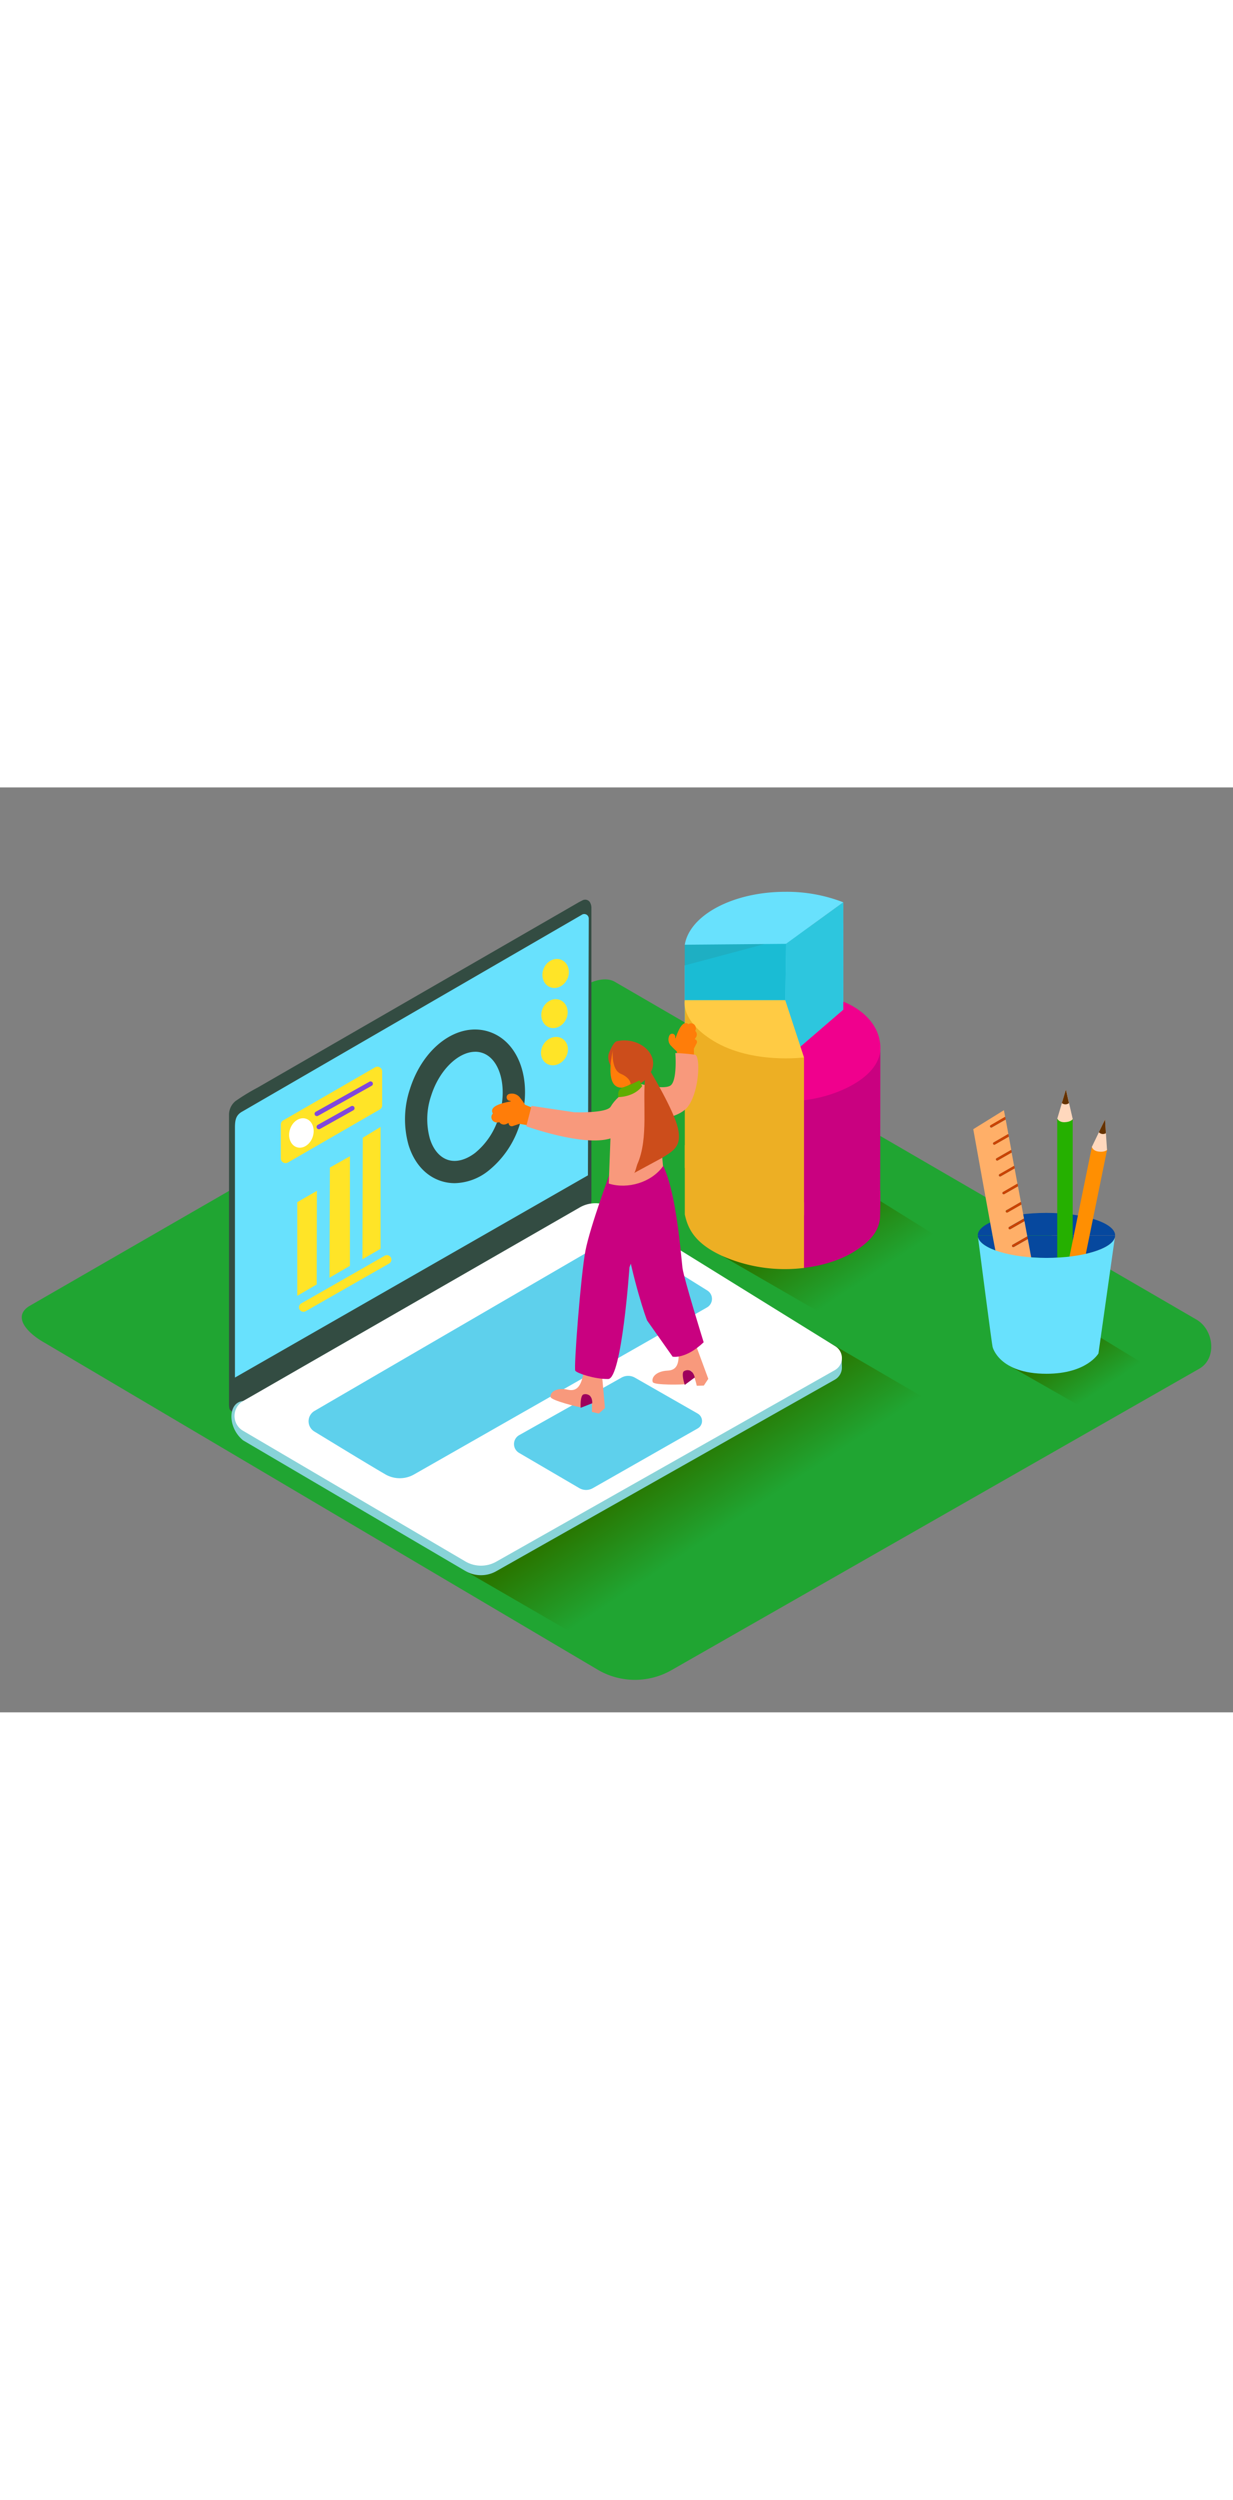 <svg id="Layer_2" data-name="Layer 2" xmlns="http://www.w3.org/2000/svg" xmlns:xlink="http://www.w3.org/1999/xlink" viewBox="0 0 400 300" data-imageid="graphics-and-charts-isometric" imageName="Graphics and charts" class="illustrations_image" style="width: 148px;"><rect x="0" y="0" width="400" height="300" fill="#808080" stroke="none"/><defs><linearGradient id="linear-gradient" x1="279.09" y1="160.71" x2="264.77" y2="139.1" gradientUnits="userSpaceOnUse"><stop offset="0" stop-color="#20a532"/><stop offset="1" stop-color="#297600"/></linearGradient><linearGradient id="linear-gradient-2" x1="356.38" y1="195.83" x2="346.05" y2="180.24" xlink:href="#linear-gradient"/><linearGradient id="linear-gradient-3" x1="236.54" y1="239.03" x2="221.05" y2="215.67" xlink:href="#linear-gradient"/></defs><title>PP</title><path d="M194.28,286.39,14.56,180.17C8.84,177,3.93,171.68,9.51,168.22l180.37-104c2.71-1.68,6.82-2.78,9.57-1.18L388.11,172.58c5.72,3.32,6.75,12.6,1,15.93L218,286.22A23.9,23.9,0,0,1,194.28,286.39Z" fill="#20a532"/><polyline points="234.22 151.92 271.21 173.31 311.03 150 276.28 128.36" fill="url(#linear-gradient)"/><polyline points="327.15 187.41 354.22 202.86 376.29 190.18 354.22 176.72" fill="url(#linear-gradient-2)"/><polyline points="150.92 254.13 186.55 274.77 308.18 202.86 268.15 179.53" fill="url(#linear-gradient-3)"/><path d="M77.4,202.67a2.27,2.27,0,0,1-2.64-.64s-.46-.09-.46-2.12V106a5.76,5.76,0,0,1,2.06-4.24,67.89,67.89,0,0,1,7.19-4.39L187.86,37.19l1.17-.6a1.84,1.84,0,0,1,2.32.6,3.74,3.74,0,0,1,.51,1.71c0,1,0,10.47,0,10.47v84.46a5.84,5.84,0,0,1-1.9,4.31Z" fill="#334c42"/><path d="M76.22,191.41v-81c0-2.69.37-4.19,2.44-5.32l110-63.73A1.46,1.46,0,0,1,191,42.53l-.27,83.29Z" fill="#68e1fd" class="target-color"/><ellipse cx="179.88" cy="60.82" rx="4.78" ry="4.18" transform="matrix(0.4, -0.92, 0.92, 0.4, 52.35, 201.5)" fill="#ffe427"/><polygon points="96.44 134.52 96.44 164.9 102.74 161.21 102.8 130.84 96.44 134.52" fill="#ffe427"/><polygon points="107.02 123.29 106.91 159.01 113.52 155.17 113.52 119.63 107.02 123.29" fill="#ffe427"/><polygon points="117.69 113.63 117.58 153.04 123.46 149.63 123.46 110.12 117.69 113.63" fill="#ffe427"/><ellipse cx="179.88" cy="73.37" rx="4.78" ry="4.18" transform="translate(40.84 209.05) rotate(-66.49)" fill="#ffe427"/><ellipse cx="179.88" cy="85.53" rx="4.78" ry="4.18" transform="translate(8.75 187.45) rotate(-56.21)" fill="#ffe427"/><path d="M147.53,128.36a14.44,14.44,0,0,1-4.38-.68c-5-1.59-8.78-5.75-10.61-11.7a30.93,30.93,0,0,1,.46-18.2c4.31-13.6,15.53-21.76,25.53-18.58S173,95.5,168.68,109.1h0a30.93,30.93,0,0,1-10.12,15.14A18.12,18.12,0,0,1,147.53,128.36Zm6.65-42.62c-5.5,0-11.67,5.92-14.3,14.22a23.68,23.68,0,0,0-.44,13.9c1.11,3.63,3.21,6.09,5.89,6.95s5.82,0,8.82-2.28a23.68,23.68,0,0,0,7.66-11.61c3-9.41.49-19-5.45-20.85A7.17,7.17,0,0,0,154.18,85.73Z" fill="#334c42"/><path d="M97,168.62v0a1.45,1.45,0,0,0,2.17,1.26l27.07-15.46a1.45,1.45,0,0,0,.73-1.26h0a1.45,1.45,0,0,0-2.17-1.26L97.73,167.36A1.45,1.45,0,0,0,97,168.62Z" fill="#ffe427"/><path d="M91.1,109.32v11a1.54,1.54,0,0,0,2.31,1.33l29.79-17.2a1.54,1.54,0,0,0,.77-1.33v-11a1.54,1.54,0,0,0-2.31-1.33L91.87,108A1.54,1.54,0,0,0,91.1,109.32Z" fill="#ffe427"/><ellipse cx="97.77" cy="112.07" rx="4.86" ry="3.88" transform="translate(-38.62 171.36) rotate(-72.39)" fill="#fff"/><path d="M103.18,106.51l17.42-9.75a.75.75,0,0,0-.76-1.3l-17.42,9.75a.75.75,0,0,0,.76,1.3Z" fill="#7f47dd"/><path d="M103.83,110.76l10.82-6.06a.75.75,0,0,0-.76-1.3l-10.82,6.06a.75.75,0,0,0,.76,1.3Z" fill="#7f47dd"/><polyline points="273.08 184.65 273.08 188.35 271.21 190.65" fill="#adcee1"/><path d="M198.58,139.5,271,184.36a4.49,4.49,0,0,1-.15,7.72L161,254.21a10.06,10.06,0,0,1-10.05-.08L78.86,211.77c-5.24-4.3-4.84-12.4,0-12.74l109.2-59.7A10.21,10.21,0,0,1,198.58,139.5Z" fill="#88d3d8"/><path d="M198.58,136.41,271,181.27a4.49,4.49,0,0,1-.15,7.72L161,251.12a10.06,10.06,0,0,1-10.05-.08L78.86,208.68a5.58,5.58,0,0,1,0-9.65l109.2-62.79A10.21,10.21,0,0,1,198.58,136.41Z" fill="#fff"/><path d="M203,146.69l26.47,16.49a3.19,3.19,0,0,1-.11,5.48l-95,54.15a9.35,9.35,0,0,1-9.34,0c-6.11-3.56-16.62-10-23.05-13.91a3.88,3.88,0,0,1,.07-6.67C121.29,191,184,154.56,197.69,146.6A5.17,5.17,0,0,1,203,146.69Z" fill="#68e1fd" class="target-color"/><path d="M201.6,191.44l-33.19,18.66a3.32,3.32,0,0,0,0,5.75l19.52,11.42a4.41,4.41,0,0,0,4.41,0l34-19.36a2.77,2.77,0,0,0,0-4.82L206,191.46A4.41,4.41,0,0,0,201.6,191.44Z" fill="#68e1fd" class="target-color"/><path d="M203,146.69l26.47,16.49a3.19,3.19,0,0,1-.11,5.48l-95,54.15a9.35,9.35,0,0,1-9.34,0c-6.11-3.56-16.62-10-23.05-13.91a3.88,3.88,0,0,1,.07-6.67C121.29,191,184,154.56,197.69,146.6A5.17,5.17,0,0,1,203,146.69Z" fill="#053855" opacity="0.1"/><path d="M201.6,191.44l-33.19,18.66a3.32,3.32,0,0,0,0,5.75l19.52,11.42a4.41,4.41,0,0,0,4.41,0l34-19.36a2.77,2.77,0,0,0,0-4.82L206,191.46A4.41,4.41,0,0,0,201.6,191.44Z" fill="#053855" opacity="0.1"/><path d="M339.48,138c-12.3,0-22.28,3.26-22.28,7.28h44.56C361.76,141.3,351.79,138,339.48,138Z" fill="#06489e"/><path d="M317.27,145.88l-.07-.56A2.47,2.47,0,0,0,317.27,145.88Z" fill="#06489e"/><path d="M361.76,145.32l-.09.64A2.48,2.48,0,0,0,361.76,145.32Z" fill="#06489e"/><path d="M339.48,152.6c11.65,0,21.2-2.92,22.19-6.65l.09-.64H317.2l.07.56C318.15,149.64,327.76,152.6,339.48,152.6Z" fill="#06489e"/><rect x="342.98" y="107.71" width="5.01" height="51.71" fill="#25b000"/><ellipse cx="345.49" cy="107.71" rx="2.51" ry="1.06" fill="#25b000"/><rect x="349" y="116.56" width="5.01" height="51.71" transform="translate(35.6 -67.44) rotate(11.54)" fill="#ff8f02"/><ellipse cx="356.68" cy="117.08" rx="1.06" ry="2.51" transform="translate(170.6 443.12) rotate(-78.46)" fill="#ff8f02"/><path d="M333.43,146.46l-4.58,2.62a.41.41,0,0,1-.4-.7l4.68-2.68a.41.41,0,0,1,.14-.05l-.92-5-4.6,2.63a.41.41,0,0,1-.4-.7l4.68-2.68a.41.41,0,0,1,.17-.05l-.85-4.58-4.53,2.59a.41.41,0,0,1-.4-.7l4.68-2.68.09,0-.95-5.1-4.51,2.58a.41.41,0,0,1-.4-.7l4.68-2.68.07,0-.93-5-4.58,2.62a.41.41,0,0,1-.4-.7l4.68-2.68a.41.41,0,0,1,.14-.05l-.8-4.33L323.64,121a.41.41,0,0,1-.4-.7l4.68-2.68a.41.41,0,0,1,.15-.05l-.8-4.32-4.57,2.61a.41.41,0,0,1-.4-.7L327,112.5a.41.41,0,0,1,.14,0l-.88-4.76-4.53,2.59a.41.41,0,0,1-.4-.7L326,106.9l.09,0-.41-2.21-9.94,6.16s7.06,39.31,7.21,39.39c4.12,2.15,11.62,2.4,11.62,2.4Z" fill="#ffaf68"/><path d="M321.31,109.58a.41.41,0,0,0,.4.7l4.53-2.59-.15-.83-.09,0Z" fill="#ca4300"/><path d="M322.3,115.18a.41.41,0,0,0,.4.7l4.57-2.61-.15-.82a.41.41,0,0,0-.14,0Z" fill="#ca4300"/><path d="M323.24,120.32a.41.41,0,0,0,.4.7l4.58-2.62-.15-.81a.41.41,0,0,0-.15.05Z" fill="#ca4300"/><path d="M324.2,125.46a.41.41,0,0,0,.4.7l4.58-2.62-.15-.81a.41.41,0,0,0-.14.05Z" fill="#ca4300"/><path d="M325.35,131.24a.41.41,0,0,0,.4.7l4.51-2.58-.16-.84-.07,0Z" fill="#ca4300"/><path d="M326.43,137.19a.41.41,0,0,0,.4.7l4.53-2.59-.15-.83-.09,0Z" fill="#ca4300"/><path d="M332,139.94l-4.68,2.68a.41.41,0,0,0,.4.7l4.6-2.63-.15-.8A.41.41,0,0,0,332,139.94Z" fill="#ca4300"/><path d="M328.45,148.37a.41.41,0,0,0,.4.7l4.58-2.62-.15-.81a.41.41,0,0,0-.14.05Z" fill="#ca4300"/><path d="M354.22,116.58s.25,1.31,2.24,1.54,2.67-.54,2.67-.54l-.65-9.87Z" fill="#ffd8bd"/><path d="M358.49,107.71l-2,4.12a1.8,1.8,0,0,0,2.27.32Z" fill="#653200"/><path d="M343,107.41s.46,1.26,2.46,1.17,2.55-1,2.55-1L345.8,98Z" fill="#ffd8bd"/><path d="M345.8,98l-1.31,4.38a1.8,1.8,0,0,0,2.29,0Z" fill="#653200"/><path d="M339.48,152.6c-11.72,0-21.33-3-22.21-6.72.58,4.5,4.59,35.41,4.74,35.59,0,0,2,8.72,17.47,8.71,13.13,0,16.87-6.59,16.87-6.59L361.67,146C360.68,149.68,351.13,152.6,339.48,152.6Z" fill="#68e1fd" class="target-color"/><polyline points="222.14 57.73 222.14 86.1 254.76 87.35 273.57 72.6 273.57 43.96" fill="#68e1fd" class="target-color"/><polyline points="222.14 51.02 222.14 86.1 254.76 87.35 273.57 72.6 273.57 43.96" fill="#0fb7ce" opacity="0.86"/><path d="M273.57,37.26a50.57,50.57,0,0,0-18.75-3.41c-17,0-31.06,7.53-32.67,17.17L255,50.73Z" fill="#68e1fd" class="target-color"/><path d="M260.28,101.49V151a122.67,122.67,0,0,0,16.1-7.64c7.08-4.2,8.7-3.84,9.11-7.22.07-.54.11-52.37.11-52.37" fill="#c90180"/><path d="M254.46,83.75l19.09-14.26s11.32,3.87,12.05,14.26-15,16.85-25.33,17.74Z" fill="#f0008d"/><polygon points="255.03 50.73 254.46 88.53 273.55 72.08 273.57 37.26 255.03 50.73" fill="#68e1fd" class="target-color"/><polygon points="255.03 50.73 254.46 88.53 273.55 72.08 273.57 37.26 255.03 50.73" fill="#0fb7ce" opacity="0.65"/><path d="M260.83,87.53v51.25a43.36,43.36,0,0,1-26.61-2.66c-9.47-4.34-11.18-9-12.06-12.89V69" fill="#edaf24"/><path d="M222.15,69h32.59l6.09,18.57s-16.9,2.25-29.41-5.37C220.58,75.56,222.15,69,222.15,69Z" fill="#ffcb44"/><path d="M260.28,148.52v7.37s9-.71,16.1-4.91,8.7-7.87,9.11-11.24c.07-.54.11-9,.11-9" fill="#c90180"/><path d="M260.83,134.56v21.29a50.35,50.35,0,0,1-26.61-3.93c-9.47-4.34-11.18-9.52-12.06-13.4V116" fill="#edaf24"/><path d="M224.22,176.72l5.56,15.1L228.34,194l-2.3.07s-.91-4.16-1.92-4.84-1,4.13-1.75,4.31-10.15.39-10.59-.64c-.58-1.38.91-3.57,4.87-3.75,4.29-.19,3.68-4.91,3.06-9.42" fill="#f8997c"/><path d="M224.65,189.76l-.54-.49a2.24,2.24,0,0,0-2.27.11c-.91.79.31,4.41.31,4.41l3.24-2.41A4.14,4.14,0,0,0,224.65,189.76Z" fill="#9e005d"/><path d="M220.9,91.94q-.61-3.21-1.39-6.37a22.93,22.93,0,0,1-1.71-1.66,2.93,2.93,0,0,1-.69-3.34,1,1,0,0,1,1.9.63l.13.2c.75-2.21,2.27-6.17,4.21-4.61a1.78,1.78,0,0,1,.28-.16,1.48,1.48,0,0,1,1.91.7,1.71,1.71,0,0,1,0,1.65,1.61,1.61,0,0,1,.16,2.19l-.33.5A.91.91,0,0,1,226,83c-.31.58-.6,1.16-.9,1.75.11,4.6,0,6.83.61,8.73.25.79.62.17,0,0a.92.92,0,0,1-1.21-.57l-.08-.22a.93.93,0,0,1-1.35-.23l-.19-.3A1,1,0,0,1,220.9,91.94Z" fill="#ff7d09"/><path d="M207.72,96.15s7.21,1.93,9.65.63,1.72-10.63,1.72-10.63a61.47,61.47,0,0,1,6.36.55c1.88.37,1.43,12-2.31,16.85s-15.9,4.67-15.9,4.67" fill="#f8997c"/><path d="M177.26,105.56q-3.49-1.21-6.9-2.62a25.93,25.93,0,0,0-1.57-2.19,3.32,3.32,0,0,0-3.62-1.33,1.14,1.14,0,0,0,.38,2.23l.2.18c-2.6.47-7.28,1.5-5.86,3.94a2,2,0,0,0-.23.29,1.67,1.67,0,0,0,.46,2.25,1.94,1.94,0,0,0,1.85.24,1.82,1.82,0,0,0,2.42.55l.62-.28a1,1,0,0,0,1.38,1l2.11-.71c5.13.9,7.64,1.13,9.66,2.14.84.42.08.72,0,0a1,1,0,0,0-.44-1.45l-.23-.12a1.06,1.06,0,0,0,0-1.54l-.3-.27A1.18,1.18,0,0,0,177.26,105.56Z" fill="#ff7d09"/><path d="M210,173c-.48-.22-18.85-55.4,1-54.25,7.71.45,9.91,33.49,10.41,37.13s6.87,24.08,6.87,24.08c-5.86,5.57-10.07,4.68-10.07,4.68Z" fill="#c90180"/><path d="M194.83,185.32l1.42,16-2,1.77-2.24-.54s.21-4.25-.59-5.17-2.05,3.72-2.82,3.71-9.9-2.28-10-3.39c-.2-1.48,1.81-3.21,5.68-2.34,4.19.94,4.84-3.78,5.41-8.3" fill="#f8997c"/><path d="M191.84,198l-.39-.61a2.24,2.24,0,0,0-2.22-.49c-1.09.53-.86,4.33-.86,4.33l3.76-1.48A4.14,4.14,0,0,0,191.84,198Z" fill="#9e005d"/><path d="M198.2,124.19s-6.73,18.15-8.26,26-3.85,38.18-3.31,39,6.27,2.76,10.68,2.69,6.9-36.26,6.9-36.26,12-30.46,8.81-33.8S198.2,124.19,198.2,124.19Z" fill="#c90180"/><path d="M197.49,128.49c6.11,1.93,13.87-.38,17.6-5.63-.7-8.59-2.18-22.8-4.38-24.92-3.19-3.08-10.1,1.3-12.59,5.59-1.29,2.22-11.81,1.83-11.81,1.83l-13.87-2.07-1.71,6.62s18.59,6.7,27.31,3.93Z" fill="#f8997c"/><path d="M200.08,82.32c-.49.11-1.29.89-2.48,3.7s1.66,6.38,2.9,7.13,3,3.67,3,3.67,4.56,1.1,7.63-4.48S207.48,80.7,200.08,82.32Z" fill="#cc4d1b"/><path d="M198.79,85.44s-2.3,9.34,1.09,11.47,8-3.53,8.39-5.79S206.23,84,198.79,85.44Z" fill="#ff7d09"/><path d="M198.79,85.44s-.57,6.1,2.59,7.44,3.22,3.25,3.22,3.25S210.38,93,211,90.31,203.21,83,198.79,85.44Z" fill="#cc4d1b"/><path d="M209.4,92.77c-1.15,9.14,1.16,20.86-2.64,29.44-.23.53-.74,2.91-1.13,2.9l9.23-5c3.7-2.29,6.39-3.77,5.07-9.58s-8.76-18.17-8.76-18.17Z" fill="#cc4d1b"/><path d="M208.32,96.9,207.46,95a40.93,40.93,0,0,1-5.28,2.27c-2.17.66-1.56,3.17-1.56,3.17S205.66,100.49,208.32,96.9Z" fill="#5fad00"/></svg>